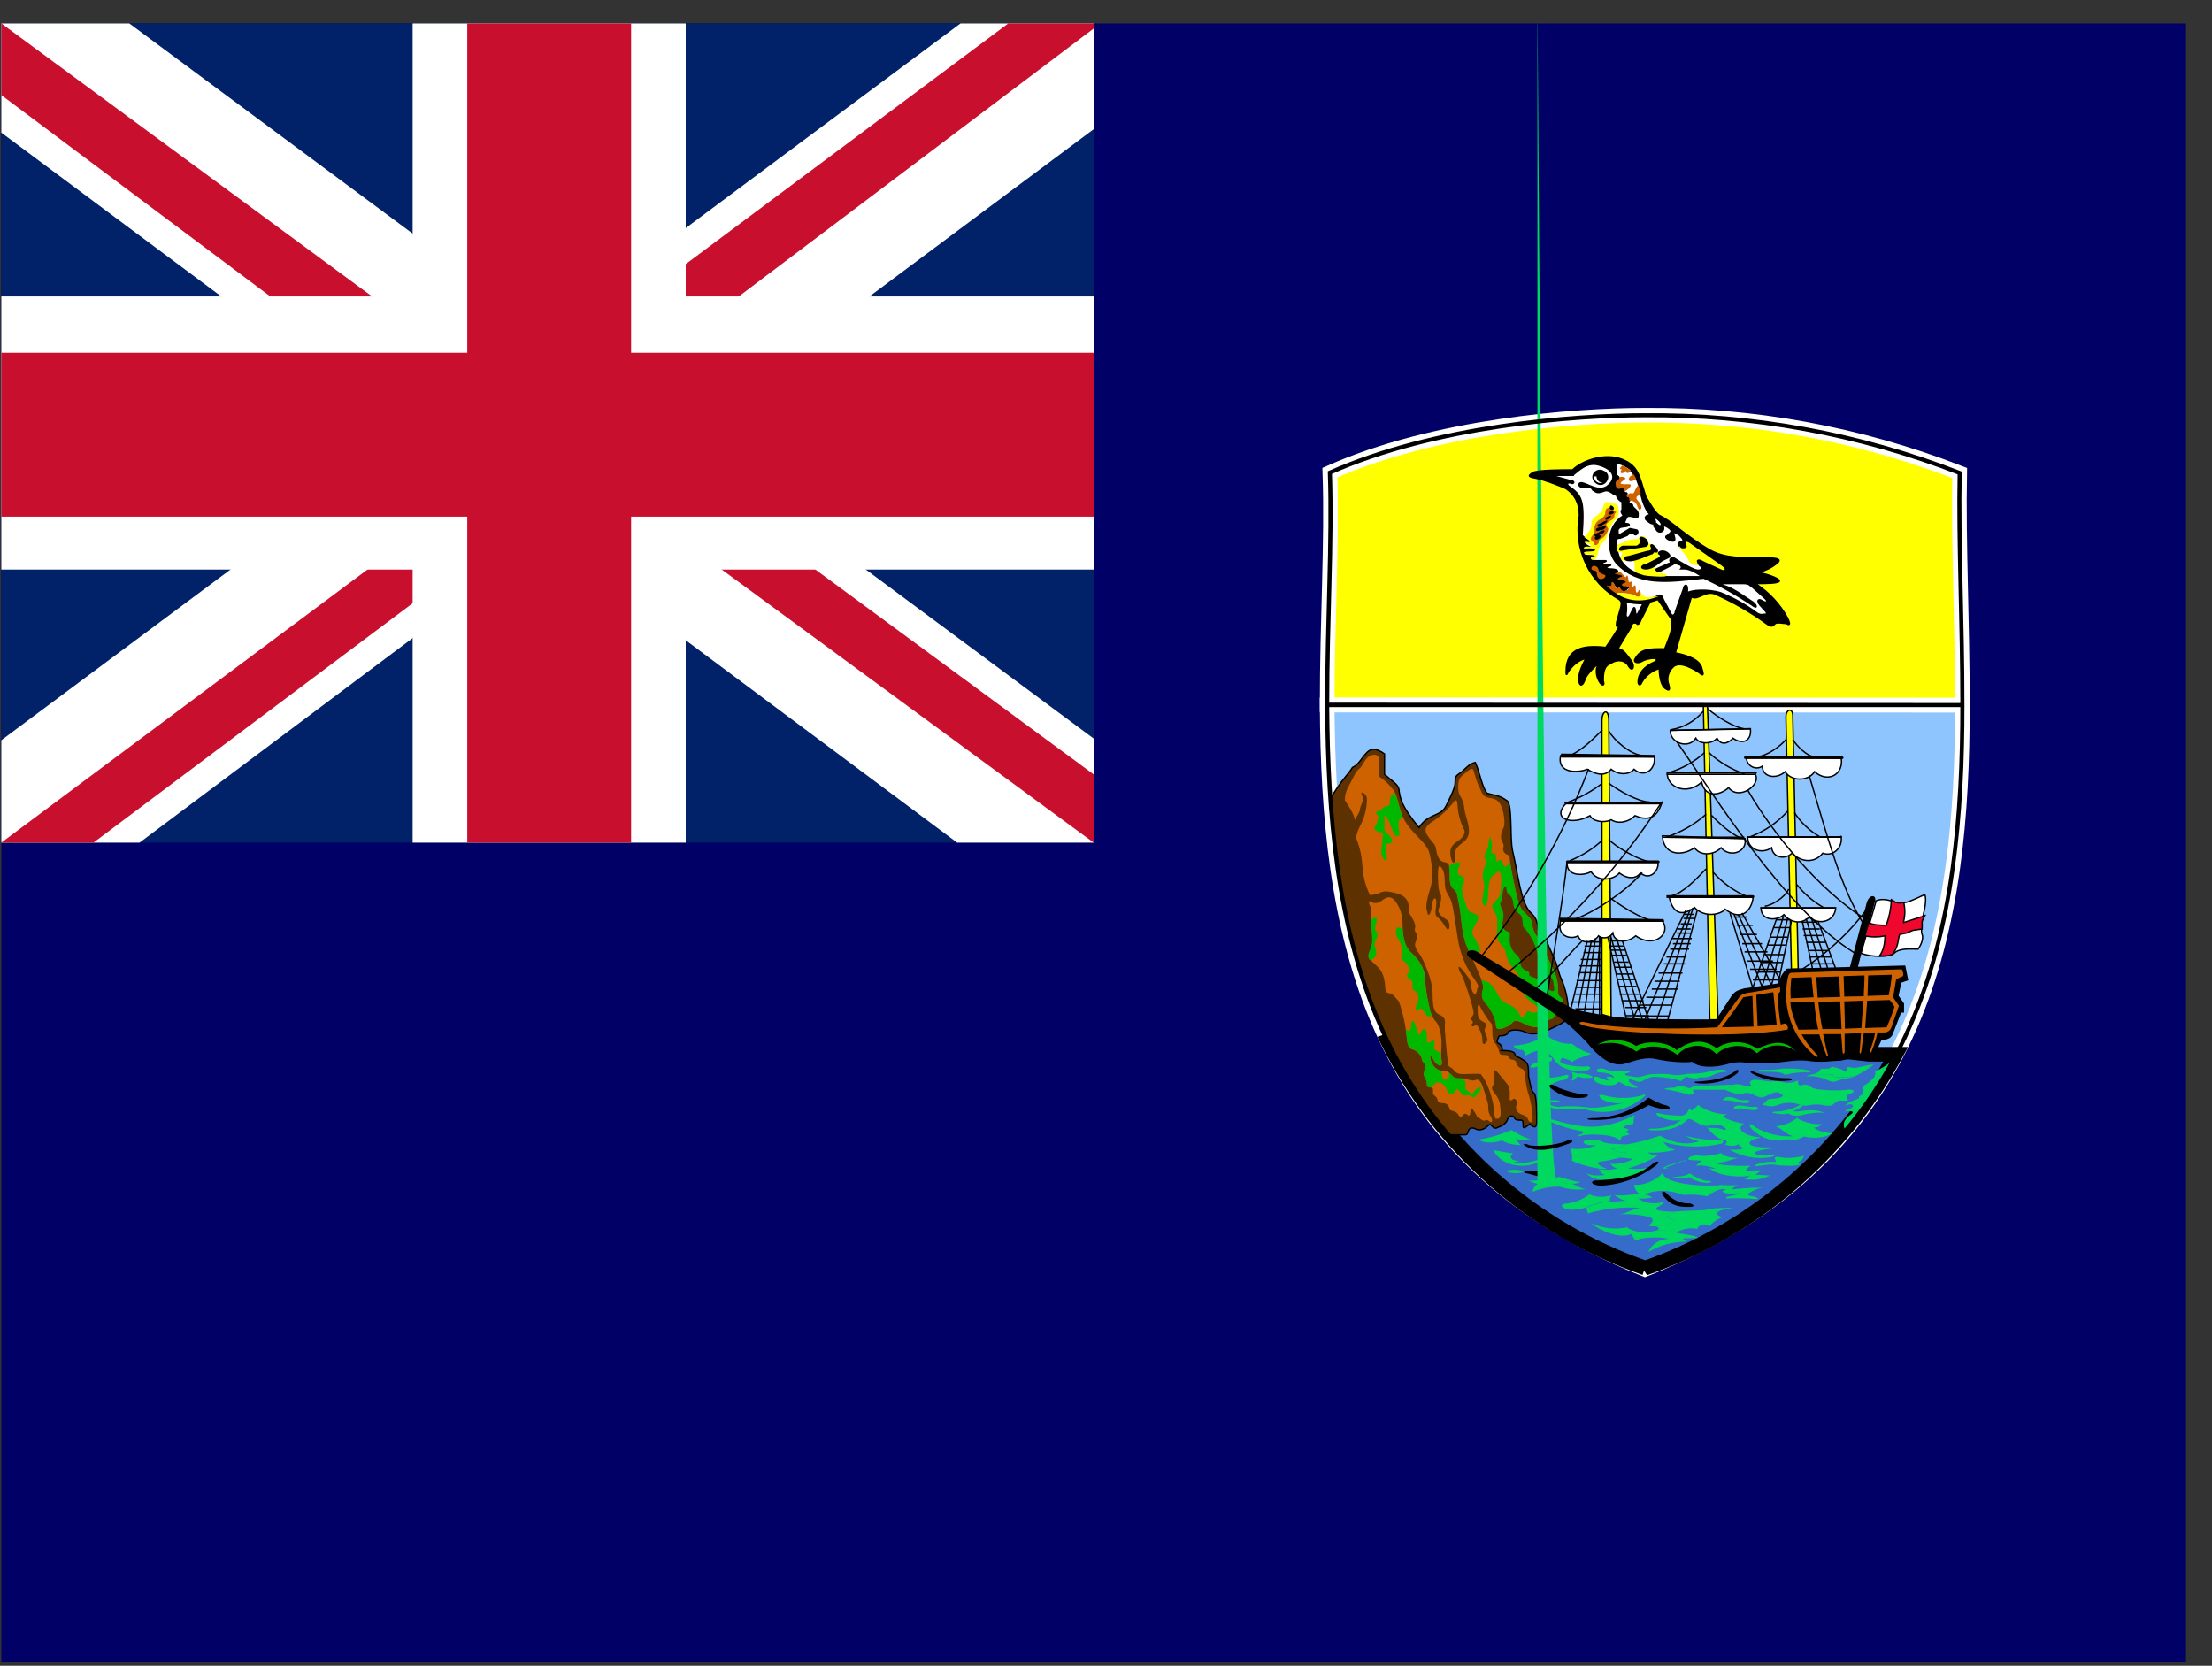 <svg width="81" height="61" viewBox="0 0 81 61" fill="none" xmlns="http://www.w3.org/2000/svg">
<rect x="0" y="0" width="81" height="61" fill="#333333" stroke="none"/>
<g clip-path="url(#clip0_715_4134)">
<path d="M80.048 60.857V0.857H0.048V60.857H80.048Z" fill="#000066"/>
<path d="M71.86 25.82C71.86 33.783 70.585 42.383 60.235 46.483C49.91 42.383 48.648 33.783 48.598 25.82H71.86Z" fill="#8FC5FF" stroke="white" stroke-width="0.537"/>
<path d="M60.223 46.445C64.157 45.068 67.437 42.273 69.423 38.608H68.448C68.16 38.558 58.523 37.633 57.36 37.145C56.373 36.795 52.56 37.483 50.81 38.12C52.743 42.018 56.127 45.002 60.235 46.433L60.223 46.445Z" fill="#366CC9" stroke="black" stroke-width="0.537"/>
<path d="M52.998 41.557H53.585C53.723 41.557 53.723 41.557 53.773 41.407C53.823 41.257 53.973 41.307 54.073 41.357C54.16 41.407 54.36 41.357 54.448 41.257C54.56 41.157 54.56 41.157 54.66 41.257C54.748 41.357 54.798 41.307 54.91 41.257C54.948 41.257 55.148 41.157 55.198 41.007C55.235 40.87 55.385 40.82 55.448 40.92C55.485 41.02 55.573 41.02 55.685 41.02C55.773 41.02 55.773 41.057 55.773 41.207C55.773 41.307 55.773 41.357 56.023 41.157C56.223 41.357 56.273 41.257 56.273 41.057C56.273 40.87 56.273 40.082 56.173 40.032C56.073 39.982 56.023 39.645 55.973 39.407C55.973 38.907 55.973 38.907 55.485 38.657C55.485 38.532 55.385 38.47 54.985 38.47C55.048 38.42 54.985 38.282 54.898 38.22C54.798 38.182 54.798 38.132 54.898 37.932C54.998 37.932 55.198 37.932 55.235 37.782C55.335 37.695 55.635 37.695 55.823 37.782C56.023 37.882 56.223 37.882 56.56 37.782L57.148 37.495C57.398 37.345 57.435 37.295 57.435 37.107C57.435 36.607 57.298 36.132 57.185 35.882C57.06 35.632 57.06 35.382 56.848 34.957C56.66 34.557 56.66 34.457 56.473 34.22C56.36 34.12 56.31 34.07 56.31 33.932C56.296 33.739 56.206 33.56 56.06 33.432C55.685 33.095 55.585 31.97 55.385 31.145C55.285 30.645 55.385 29.52 55.198 29.332C54.848 29.082 54.698 29.132 54.448 29.045C54.26 28.795 54.21 28.357 54.023 27.92C53.773 27.97 53.623 28.207 53.485 28.295C53.335 28.407 53.285 28.407 53.285 28.645C53.285 28.845 53.135 29.145 52.948 29.52C52.748 29.92 52.31 29.77 51.96 30.307C51.285 29.482 51.285 29.232 51.235 28.995C51.235 28.745 51.085 28.695 50.698 28.357V27.607C50.348 27.357 50.16 27.42 50.01 27.607C49.86 27.757 49.76 27.995 49.523 28.107C49.423 28.295 49.023 28.682 48.735 29.232C49.035 33.62 50.01 38.02 52.985 41.545L52.998 41.557Z" fill="#5D3100" stroke="black" stroke-width="0.05"/>
<path d="M71.86 25.82C71.86 22.782 71.71 19.845 71.76 17.32C68.083 15.89 64.168 15.173 60.223 15.207C57.635 15.207 52.548 15.595 48.698 17.307C48.785 19.845 48.598 22.782 48.598 25.807L71.86 25.82Z" fill="#FFFF00" stroke="white" stroke-width="0.537"/>
<path d="M49.235 29.283C49.36 29.483 49.598 29.82 49.61 30.033C49.71 29.833 49.785 29.758 49.798 29.645C49.798 29.52 49.96 29.308 49.898 29.183C49.848 29.058 49.81 28.97 49.948 29.058C50.085 29.145 50.06 29.308 50.035 29.533C49.948 30.158 49.698 30.283 49.66 30.695C50.023 31.57 49.748 31.895 50.16 32.77C50.223 32.795 50.385 32.733 50.435 32.745C50.66 32.595 50.81 32.633 51.123 32.708C51.423 32.77 51.585 32.983 51.585 33.183C51.585 33.383 51.585 33.42 51.66 33.533C51.723 33.633 51.835 33.82 51.823 33.958C51.785 34.083 51.835 34.158 51.885 34.208C51.923 34.27 51.86 34.433 51.835 34.508C51.798 34.583 51.81 34.72 51.96 34.908C52.11 35.095 52.46 35.895 52.46 36.358C52.46 36.845 52.498 37.058 52.685 37.145C52.873 37.233 52.935 37.308 52.91 37.508C52.885 37.695 52.998 38.758 53.023 38.933C53.035 39.095 53.11 39.058 53.198 39.145C53.273 39.233 53.323 39.333 53.573 39.333C53.835 39.333 54.073 39.308 54.223 39.333C54.473 39.645 54.598 40.083 54.66 40.345C54.723 40.62 54.71 40.97 54.785 40.97C54.885 40.97 54.973 40.97 54.948 40.658C54.923 40.333 54.898 40.283 54.785 40.108C54.66 39.945 54.598 39.858 54.66 39.77C54.723 39.67 54.735 39.52 54.723 39.383C54.698 39.258 54.648 39.058 54.873 39.308L55.21 39.72C55.273 39.795 55.298 39.97 55.285 40.133C55.273 40.283 55.285 40.345 55.398 40.258C55.485 40.183 55.585 40.32 55.523 40.483C55.485 40.645 55.56 40.745 55.71 40.808C55.86 40.858 55.923 40.895 55.96 41.008C55.998 41.108 56.123 41.17 56.123 40.933C56.11 40.64 56.06 40.35 55.973 40.07C55.91 39.92 55.86 39.595 55.848 39.395C55.823 39.208 55.798 39.158 55.71 39.133C55.623 39.095 55.535 39.008 55.523 38.933C55.523 38.845 55.435 38.808 55.385 38.808C55.323 38.808 55.273 38.77 55.235 38.708C55.21 38.633 55.173 38.633 55.11 38.633C55.048 38.62 54.948 38.658 54.91 38.558C54.885 38.458 54.835 38.308 54.773 38.233C54.71 38.158 54.66 38.12 54.648 37.833C54.648 37.545 54.648 37.508 54.548 37.408C54.448 37.308 54.298 37.033 54.235 36.933C54.185 36.808 54.11 36.695 54.11 36.933C54.11 37.183 54.11 37.308 54.273 37.395C54.423 37.483 54.46 37.483 54.398 37.62C54.323 37.745 54.398 37.833 54.423 37.92C54.46 38.008 54.498 38.095 54.423 38.17C54.348 38.27 54.273 38.245 54.285 38.108C54.286 37.963 54.247 37.82 54.173 37.695C54.123 37.57 54.06 37.495 53.985 37.57C53.91 37.62 53.848 37.545 53.898 37.495C53.96 37.445 53.935 37.408 53.898 37.37C53.873 37.345 53.848 37.295 53.91 37.22C53.973 37.145 53.973 37.108 53.935 36.933C53.898 36.758 53.623 35.858 53.498 35.658C53.373 35.445 53.385 35.308 53.535 35.495C53.698 35.695 53.848 35.87 53.873 36.045C53.873 36.22 53.91 36.32 53.96 36.37C54.023 36.433 54.048 36.42 54.085 36.27C54.085 36.133 54.21 36.183 54.035 35.92C53.848 35.658 53.523 35.208 53.385 34.395C53.26 33.595 53.21 33.083 53.085 32.87C52.96 32.645 52.923 32.595 52.91 32.395C52.898 32.195 52.91 31.983 52.823 31.833C52.735 31.683 52.673 31.658 52.66 31.883C52.648 32.108 52.66 32.633 52.735 32.708C52.81 32.795 52.76 33.033 52.735 33.145C52.71 33.27 52.523 33.408 52.948 33.658C53.11 33.77 53.073 33.908 53.073 33.983C53.035 34.083 53.01 34.07 52.923 33.933C52.835 33.795 52.748 33.67 52.66 33.608C52.573 33.545 52.548 33.483 52.573 33.295C52.598 33.108 52.61 32.983 52.573 32.92C52.523 32.87 52.498 32.908 52.46 33.02C52.435 33.12 52.423 33.395 52.348 33.47C52.285 33.545 52.285 33.495 52.248 33.333C52.198 33.17 52.26 32.908 52.348 32.62C52.435 32.345 52.498 32.02 52.423 31.645C52.348 31.27 52.373 31.145 52.098 30.833C51.798 30.508 51.46 30.208 51.335 29.82C51.185 29.42 51.16 29.07 50.998 28.895C50.857 28.715 50.688 28.559 50.498 28.433V27.845C50.498 27.695 50.435 27.62 50.273 27.645C50.11 27.67 49.998 27.808 49.898 27.995C49.798 28.195 49.723 28.108 49.573 28.433C49.423 28.758 49.248 28.933 49.248 29.283H49.235Z" fill="#CF6200"/>
<path d="M50.148 32.995C50.273 33.07 50.36 33.107 50.523 33.032C50.66 32.957 50.835 32.732 51.06 32.957C51.25 33.195 51.356 33.49 51.36 33.795C51.36 34.082 51.36 34.607 51.685 34.895C52.01 35.182 52.173 35.495 52.185 35.87C52.211 36.249 52.27 36.625 52.36 36.995C52.41 37.145 52.485 37.32 52.598 37.432C52.685 37.532 52.773 37.82 52.785 38.12C52.798 38.432 52.748 38.632 52.785 38.795C52.835 38.945 52.785 39.07 52.685 39.007C52.56 38.945 52.535 38.882 52.46 38.757C52.385 38.632 52.335 38.645 52.398 38.845C52.46 39.045 52.648 39.22 52.81 39.22C52.973 39.22 53.023 39.232 53.135 39.345C53.235 39.445 53.248 39.495 53.423 39.495C53.598 39.495 53.623 39.495 53.798 39.545C53.96 39.582 53.96 39.57 54.048 39.545C54.135 39.507 54.223 39.595 54.285 39.757C54.335 39.92 54.498 40.382 54.498 40.507C54.498 40.632 54.498 40.757 54.585 40.882C54.673 41.02 54.648 41.132 54.548 41.07C54.46 40.995 54.448 41.007 54.385 41.032C54.31 41.057 54.26 41.007 54.148 40.932C54.048 40.882 54.11 40.895 54.01 40.745C53.91 40.582 53.848 40.532 53.848 40.657C53.848 40.782 53.823 40.907 53.748 40.832C53.673 40.77 53.635 40.77 53.573 40.832C53.51 40.907 53.485 40.957 53.41 40.832C53.335 40.707 53.248 40.707 53.16 40.67C53.098 40.657 53.098 40.657 53.06 40.545C53.023 40.42 52.898 40.395 52.81 40.395C52.698 40.395 52.648 40.345 52.635 40.27C52.635 40.195 52.56 40.145 52.51 40.107C52.448 40.07 52.485 39.982 52.473 39.895C52.473 39.807 52.385 39.832 52.335 39.82C52.273 39.795 52.248 39.807 52.248 39.67C52.248 39.545 52.185 39.507 52.16 39.42C52.11 39.32 52.16 39.232 52.185 39.145C52.198 39.02 52.185 38.97 52.11 38.895C52.035 38.795 52.11 38.707 51.898 38.52C51.685 38.357 51.585 38.507 51.523 38.095C51.487 37.608 51.386 37.129 51.223 36.67C51.098 36.545 51.035 36.42 50.91 36.382C50.785 36.345 50.735 36.382 50.723 36.132C50.71 35.882 50.635 35.582 50.473 35.432L50.185 35.157C50.11 35.107 50.073 34.982 50.185 34.782C50.298 34.557 50.248 34.257 50.235 34.12C50.223 33.995 50.185 33.795 50.21 33.645C50.235 33.495 50.21 33.307 50.185 33.207C50.148 33.12 50.098 33.082 50.16 32.995H50.148ZM53.21 29.395C53.044 29.614 52.846 29.808 52.623 29.97C52.385 30.145 52.085 30.27 52.248 30.557C52.423 30.845 52.56 30.882 52.585 31.095C52.623 31.32 52.685 31.507 52.835 31.557C53.023 31.607 53.085 31.582 53.085 31.932C53.085 32.27 53.085 32.432 53.235 32.557C53.385 32.682 53.36 32.832 53.435 33.145C53.51 33.47 53.51 34.17 53.71 34.645C53.898 35.107 54.373 36.02 54.31 36.195C54.26 36.382 54.21 36.52 54.398 36.745C54.61 36.957 54.735 37.282 54.773 37.47C54.773 37.657 54.81 37.72 55.023 37.657C55.161 37.622 55.287 37.548 55.385 37.445C55.448 37.357 55.585 37.37 55.773 37.47C55.96 37.582 56.248 37.67 56.423 37.582C56.585 37.47 56.673 37.32 56.823 37.32C57.06 37.145 57.148 36.795 57.198 36.695C57.248 36.595 57.21 36.595 57.11 36.495C57.01 36.395 57.06 36.22 57.048 36.057C57.023 35.882 56.96 35.62 56.76 35.245C56.56 34.87 56.423 34.42 56.298 34.307C56.173 34.182 56.098 33.895 56.085 33.757C56.073 33.632 55.91 33.507 55.81 33.407C55.698 33.295 55.61 33.157 55.485 32.557C55.36 31.97 55.285 31.557 55.285 31.432C55.285 31.332 55.26 31.332 55.16 31.282C55.06 31.245 55.01 31.082 55.06 31.007C55.073 30.92 55.01 30.832 54.973 30.732C54.948 30.632 54.973 30.445 55.048 30.332C55.11 30.232 55.098 29.957 55.035 29.707C54.973 29.482 54.898 29.282 54.623 29.232C54.36 29.207 54.298 29.132 54.21 28.907C54.085 28.695 53.985 28.307 53.96 28.22C53.935 28.132 53.873 28.12 53.673 28.295C53.473 28.457 53.398 28.507 53.398 28.832C53.398 29.045 53.448 29.107 53.51 29.22C53.573 29.345 53.598 29.382 53.635 29.695C53.685 30.007 53.973 30.52 53.61 30.82C53.235 31.095 53.285 31.17 53.298 31.37C53.323 31.582 53.198 31.707 53.135 31.432C53.06 31.132 53.135 30.97 53.335 30.832C53.535 30.707 53.723 30.52 53.585 30.332C53.465 30.072 53.393 29.793 53.373 29.507C53.36 29.307 53.335 29.232 53.21 29.395V29.395Z" fill="#CF6200"/>
<path d="M50.198 33.707L50.235 34.12C50.235 34.257 50.285 34.557 50.173 34.77C50.073 34.982 50.098 35.095 50.173 35.157H50.185C50.398 35.095 50.435 34.87 50.373 34.757C50.346 34.698 50.334 34.632 50.338 34.567C50.343 34.501 50.363 34.438 50.398 34.382C50.46 34.257 50.46 34.195 50.398 34.107C50.335 34.02 50.335 34.02 50.398 33.782C50.473 33.57 50.31 33.57 50.198 33.707ZM52.373 36.995C52.335 36.845 52.185 36.245 52.185 35.87C52.173 35.495 51.998 35.182 51.685 34.895C51.435 34.67 51.385 34.307 51.36 34.02C51.173 33.907 51.11 33.957 51.123 34.17C51.123 34.395 51.373 34.495 51.335 34.832C51.298 35.157 51.298 35.082 51.46 35.245C51.598 35.395 51.673 35.57 51.585 35.62C51.498 35.682 51.498 35.807 51.61 35.845C51.735 35.895 51.735 36.02 51.723 36.145C51.71 36.257 51.835 36.282 51.885 36.357C51.96 36.445 51.96 36.657 51.885 36.77C51.835 36.895 51.823 37.082 51.935 36.982C52.06 36.87 52.11 36.982 52.198 37.132C52.273 37.257 52.348 37.22 52.448 37.195C52.412 37.131 52.382 37.064 52.36 36.995H52.373ZM53.998 39.945C53.948 40.095 53.86 40.057 53.785 39.982C53.71 39.907 53.623 39.907 53.66 39.757C53.685 39.62 53.66 39.595 53.573 39.52L53.535 39.482H53.435C53.248 39.482 53.235 39.445 53.123 39.332C53.103 39.315 53.082 39.298 53.06 39.282V39.382C53.06 39.52 53.06 39.482 52.935 39.532C52.81 39.57 52.81 39.395 52.785 39.282C52.783 39.257 52.779 39.232 52.773 39.207C52.683 39.187 52.6 39.143 52.534 39.079C52.468 39.015 52.421 38.934 52.398 38.845C52.335 38.645 52.398 38.632 52.473 38.757C52.548 38.882 52.56 38.92 52.673 39.007C52.773 39.07 52.823 38.945 52.773 38.795C52.766 38.741 52.766 38.686 52.773 38.632C52.754 38.581 52.719 38.537 52.673 38.507C52.448 38.42 52.523 38.407 52.523 38.232C52.548 38.07 52.51 38.07 52.373 38.157C52.248 38.245 52.248 38.157 52.248 37.882C52.248 37.632 52.073 37.632 52.035 37.807C51.998 37.995 51.923 37.87 51.86 37.62C51.798 37.37 51.673 37.295 51.673 37.545C51.673 37.757 51.598 37.795 51.473 37.695L51.523 38.082C51.585 38.495 51.685 38.332 51.898 38.52C52.098 38.695 52.035 38.795 52.11 38.882C52.185 38.97 52.198 39.032 52.185 39.132C52.148 39.232 52.11 39.32 52.148 39.407C52.185 39.507 52.248 39.532 52.248 39.67C52.248 39.795 52.273 39.782 52.335 39.82H52.435L52.523 39.695C52.685 39.545 52.898 39.695 52.985 39.907C53.06 40.095 53.148 40.145 53.273 39.982C53.398 39.832 53.348 39.857 53.473 39.995C53.598 40.145 53.648 40.12 53.648 40.12C53.648 40.12 53.773 40.07 53.873 40.145C53.96 40.22 53.998 40.207 54.173 39.97C54.335 39.72 54.098 39.795 54.023 39.945H53.998ZM54.473 32.97C54.523 32.595 54.485 32.232 54.635 32.095C54.798 31.97 54.973 31.682 54.973 32.27C54.948 32.845 54.923 32.807 54.81 32.945C54.685 33.082 54.585 33.12 54.685 33.332C54.823 33.545 54.835 33.582 54.823 33.907C54.81 34.245 54.81 34.395 54.935 34.557C55.073 34.732 55.11 34.732 55.148 34.932C55.187 35.146 55.292 35.343 55.448 35.495C55.598 35.645 55.773 36.02 55.785 36.295C55.81 36.57 56.035 36.632 56.26 36.832C56.485 37.02 56.21 37.145 56.048 37.057C55.873 36.982 55.935 37.057 55.835 37.182C55.735 37.307 55.71 37.32 55.623 37.107C55.535 36.907 55.248 36.77 55.11 36.72C54.973 36.67 54.86 36.445 54.735 36.22C54.685 36.131 54.615 36.056 54.53 35.999C54.445 35.943 54.349 35.907 54.248 35.895C54.298 36.032 54.323 36.145 54.31 36.195C54.26 36.382 54.21 36.52 54.398 36.745C54.61 36.957 54.735 37.282 54.773 37.47C54.773 37.657 54.81 37.72 55.023 37.657C55.159 37.616 55.283 37.543 55.385 37.445C55.448 37.357 55.585 37.357 55.773 37.47C55.96 37.57 56.248 37.67 56.423 37.57C56.585 37.457 56.673 37.32 56.823 37.32C57.06 37.145 57.148 36.782 57.198 36.695C57.248 36.57 57.21 36.57 57.11 36.482C57.01 36.382 57.06 36.207 57.035 36.045C57.035 35.87 56.96 35.62 56.76 35.245C56.548 34.87 56.423 34.42 56.298 34.307C56.173 34.182 56.085 33.895 56.085 33.757C56.06 33.632 55.91 33.507 55.81 33.395C55.698 33.295 55.598 33.145 55.485 32.557C55.398 32.095 55.31 31.732 55.298 31.557C55.173 31.745 55.085 31.807 55.048 31.657C54.985 31.507 54.935 31.432 54.86 31.532C54.798 31.632 54.773 31.432 54.773 31.345C54.773 31.257 54.773 31.257 54.66 31.257C54.56 31.257 54.66 31.132 54.623 30.857C54.585 30.607 54.535 30.582 54.51 30.882C54.473 31.182 54.298 31.382 54.373 31.432C54.435 31.507 54.398 31.645 54.335 31.845C54.28 31.99 54.28 32.15 54.335 32.295C54.385 32.42 54.31 32.695 54.285 32.907C54.248 33.12 54.423 33.345 54.473 32.982V32.97ZM51.373 29.945C51.248 29.945 51.16 30.07 51.235 30.445C51.285 30.695 51.11 30.645 51.035 30.52C50.973 30.395 50.91 30.145 50.785 29.932C50.648 29.72 50.71 30.07 50.698 30.282C50.673 30.495 50.81 30.495 50.923 30.657C51.048 30.832 50.948 30.895 50.823 30.895C50.698 30.895 50.735 31.17 50.773 31.345C50.81 31.532 50.735 31.57 50.648 31.42C50.523 31.257 50.61 31.045 50.623 30.745C50.648 30.457 50.66 30.52 50.473 30.457C50.285 30.382 50.31 30.345 50.398 30.182C50.46 30.007 50.523 29.932 50.435 29.845C50.36 29.757 50.373 29.707 50.51 29.695C50.635 29.67 50.585 29.57 50.71 29.545C50.835 29.507 50.885 29.545 50.898 29.332C50.91 29.145 50.973 29.045 51.11 29.095C51.198 29.382 51.298 29.82 51.373 29.945V29.945ZM53.085 31.945C53.085 32.295 53.085 32.445 53.235 32.57C53.385 32.695 53.36 32.845 53.435 33.157C53.51 33.482 53.51 34.182 53.71 34.657L53.935 35.157C54.041 35.068 54.126 34.957 54.185 34.832C54.223 34.732 54.073 34.482 53.96 34.295C53.835 34.07 53.973 34.007 54.085 33.745C54.21 33.507 54.085 33.495 53.885 33.42C53.71 33.357 53.71 33.17 53.61 32.907C53.51 32.632 53.523 32.52 53.585 32.357C53.648 32.207 53.61 32.095 53.473 32.057C53.335 32.02 53.373 31.932 53.423 31.757C53.473 31.595 53.51 31.557 53.298 31.595C53.148 31.645 53.11 31.682 53.06 31.72L53.085 31.945Z" fill="#00B800"/>
<path d="M55.035 32.645C55.01 32.845 55.01 32.957 54.96 33.02C54.91 33.082 54.948 33.182 54.998 33.295C55.06 33.395 55.073 33.52 55.035 33.72C54.985 33.907 55.06 34.045 55.16 34.095C55.26 34.145 55.31 34.095 55.285 34.345C55.275 34.452 55.288 34.561 55.325 34.663C55.362 34.764 55.421 34.856 55.498 34.932C55.623 35.032 55.71 35.195 55.685 35.307C55.685 35.407 55.773 35.495 55.898 35.557C56.023 35.607 55.998 35.62 55.998 35.682C55.998 35.745 56.048 35.757 56.173 35.795C56.298 35.832 56.423 35.907 56.573 36.095C56.723 36.295 56.948 36.382 56.91 36.182C56.873 35.995 56.91 35.832 56.71 35.745C56.498 35.645 56.348 35.157 56.273 34.82C56.18 34.488 56.009 34.183 55.773 33.932C55.735 33.682 55.773 33.57 55.623 33.457C55.558 33.412 55.505 33.352 55.468 33.283C55.432 33.213 55.412 33.136 55.41 33.057C55.41 32.957 55.335 32.807 55.26 32.757C55.198 32.72 55.16 32.645 55.16 32.532C55.16 32.432 55.06 32.445 55.035 32.657V32.645Z" fill="#5D3100"/>
<path d="M54.135 41.733C54.553 41.669 54.96 41.551 55.348 41.383C55.56 41.52 55.91 41.708 56.06 41.708C55.773 41.77 55.573 41.745 55.51 41.683C55.548 41.77 55.635 41.92 55.71 41.933C55.423 41.933 55.11 41.858 55.01 41.758C54.76 41.858 54.36 41.883 54.135 41.733V41.733ZM54.673 42.108C54.785 42.145 55.323 42.233 55.398 42.233C55.223 42.383 55.373 42.533 55.66 42.508C55.535 42.533 55.36 42.583 55.473 42.608C55.854 42.603 56.232 42.527 56.585 42.383C56.335 42.695 55.16 42.983 54.673 42.108ZM55.173 42.87C55.392 42.816 55.623 42.829 55.835 42.908C55.66 42.983 55.273 42.983 55.16 42.883L55.173 42.87Z" fill="#00D860"/>
<path d="M55.71 42.87C55.96 42.832 56.71 42.995 56.96 42.845C56.873 43.082 56.423 43.12 56.248 43.057C56.085 43.02 55.935 42.957 55.823 42.957C55.898 42.92 55.798 42.92 55.698 42.87H55.71Z" fill="black"/>
<path d="M55.973 43.232C56.352 43.243 56.732 43.196 57.098 43.095C57.31 43.17 57.773 43.295 57.873 43.282C57.66 43.407 57.248 43.332 57.123 43.282C56.939 43.358 56.741 43.393 56.542 43.385C56.343 43.376 56.149 43.324 55.973 43.232V43.232Z" fill="#00D860"/>
<path d="M56.298 43.w3447C56.585 43.407 56.835 43.37 57.11 43.282C57.198 43.307 57.398 43.357 57.598 43.357C57.723 43.42 57.885 43.52 58.06 43.545C57.745 43.588 57.424 43.558 57.123 43.457C56.78 43.447 56.439 43.511 56.123 43.645C56.129 43.585 56.149 43.528 56.181 43.478C56.214 43.428 56.258 43.387 56.31 43.357L56.298 43.345Z" fill="#00D860"/>
<path d="M55.973 41.932C56.185 41.995 56.998 41.957 57.385 41.77C57.56 41.682 57.66 41.82 57.473 41.87C56.823 42.12 56.285 42.195 55.91 41.995C55.76 41.92 55.735 41.845 55.973 41.92V41.932Z" fill="black"/>
<path d="M59.873 40.832C58.885 41.294 58.248 41.432 56.885 41.007C56.76 40.982 56.673 41.007 56.81 41.094C57.151 41.242 57.508 41.351 57.873 41.419C58.048 41.432 57.985 41.507 57.873 41.544C57.773 41.569 57.748 41.645 57.885 41.594C58.023 41.532 58.86 41.507 59.198 41.682C59.335 41.77 59.373 41.745 59.36 41.682C59.348 41.632 59.423 41.594 59.535 41.582C59.635 41.569 59.71 41.532 59.623 41.507C59.535 41.469 59.523 41.444 59.585 41.419C59.648 41.382 59.66 41.344 59.56 41.332C59.473 41.307 59.398 41.282 59.485 41.245C59.589 41.199 59.698 41.17 59.81 41.157C59.835 41.094 59.798 40.907 59.873 40.832V40.832Z" fill="#00D860"/>
<path d="M58.248 40.945C59.023 40.957 59.776 40.691 60.373 40.195C60.573 40.32 60.835 40.445 60.985 40.47C61.123 40.495 61.235 40.62 61.023 40.62C60.81 40.62 60.523 40.533 60.373 40.47C59.735 40.861 58.994 41.048 58.248 41.008C58.11 41.008 58.073 40.945 58.248 40.958V40.945Z" fill="black"/>
<path d="M56.585 37.895C56.785 38.032 57.123 38.257 57.56 38.219C57.772 38.389 58.013 38.516 58.273 38.594C57.973 38.694 57.648 38.807 57.573 38.895C57.448 38.77 57.26 38.794 57.223 38.719C57.098 38.844 57.11 38.882 57.198 38.944C57.481 39.029 57.777 39.067 58.073 39.057C58.223 39.007 58.285 39.145 58.148 39.182C57.81 39.307 57.148 39.182 56.923 38.819C56.673 38.457 56.485 38.319 55.86 38.657C55.798 38.469 55.798 38.444 55.673 38.444C55.548 38.444 55.323 38.282 55.498 38.282C55.673 38.282 56.173 38.207 56.585 37.907V37.895Z" fill="#00D860"/>
<path d="M56.748 38.733C56.623 38.745 56.335 38.908 56.235 38.92C56.123 38.945 55.935 39.095 56.123 39.095C56.335 39.095 56.585 38.883 56.723 38.883C56.86 38.883 56.873 38.695 56.748 38.72V38.733ZM57.373 39.358C57.285 39.383 56.96 39.458 56.873 39.458C56.785 39.458 56.685 39.458 56.698 39.533C56.71 39.595 56.735 39.645 56.585 39.62C56.46 39.595 56.348 39.658 56.323 39.695C56.285 39.733 56.26 39.77 56.398 39.783C56.523 39.783 56.598 39.82 56.76 39.733C56.91 39.658 57.048 39.57 57.21 39.558C57.373 39.558 57.535 39.333 57.36 39.37L57.373 39.358Z" fill="#00D860"/>
<path d="M56.91 39.745C57.048 39.857 57.735 40.07 57.973 40.07C58.223 40.057 58.185 40.157 57.998 40.195C57.785 40.226 57.568 40.212 57.361 40.154C57.155 40.096 56.963 39.995 56.798 39.857C56.648 39.732 56.798 39.682 56.898 39.745H56.91Z" fill="black"/>
<path d="M60.148 40.108C59.732 40.225 59.294 40.238 58.873 40.145C58.66 40.07 58.46 40.07 58.623 40.22C58.748 40.358 59.223 40.445 59.498 40.383C58.548 40.595 58.298 40.583 58.073 40.545C57.782 40.51 57.489 40.502 57.198 40.52C57.058 40.543 56.915 40.525 56.785 40.47C56.698 40.408 56.673 40.333 56.923 40.358C57.173 40.37 57.21 40.333 56.998 40.295C56.773 40.258 56.485 40.345 56.773 40.545C57.073 40.72 57.698 40.52 58.11 40.645C58.471 40.739 58.849 40.745 59.212 40.662C59.575 40.58 59.913 40.411 60.198 40.17C60.235 40.145 60.31 40.045 60.148 40.095V40.108ZM57.573 39.32C57.598 39.395 57.598 39.445 57.573 39.495C57.548 39.545 57.56 39.608 57.635 39.545C57.71 39.483 57.76 39.395 57.86 39.445C57.948 39.483 58.148 39.483 58.235 39.47C58.335 39.47 58.36 39.433 58.235 39.383C58.12 39.333 57.997 39.308 57.873 39.308C57.798 39.32 57.698 39.308 57.635 39.27C57.573 39.233 57.56 39.27 57.573 39.32V39.32Z" fill="#00D860"/>
<path d="M58.923 39.57C58.823 39.57 58.623 39.495 58.535 39.445C58.435 39.408 58.285 39.408 58.385 39.57C58.498 39.72 58.96 39.783 59.135 39.72C59.298 39.645 59.235 39.57 59.385 39.67C59.56 39.77 59.723 39.833 59.848 39.833C59.973 39.833 60.01 39.833 59.885 39.758C59.76 39.683 59.685 39.67 59.66 39.608C59.635 39.545 59.635 39.495 59.773 39.545C59.898 39.583 60.023 39.645 60.123 39.595C60.223 39.545 60.398 39.433 60.56 39.433L60.585 39.333C60.36 39.333 60.21 39.395 60.148 39.408C60.098 39.433 59.973 39.458 59.848 39.433C59.723 39.408 59.573 39.395 59.535 39.37C59.485 39.333 59.498 39.308 59.598 39.295C59.698 39.27 59.723 39.208 59.598 39.22C59.473 39.245 59.073 39.245 58.873 39.183C58.685 39.12 58.598 39.108 58.523 39.145C58.435 39.17 58.448 39.27 58.56 39.27C58.685 39.27 58.96 39.308 59.06 39.395C59.135 39.483 59.135 39.483 59.035 39.445C58.923 39.395 58.723 39.42 58.923 39.57V39.57Z" fill="#00D860"/>
<path d="M60.585 39.332L60.548 39.432C60.785 39.432 61.348 39.482 61.548 39.595C61.723 39.457 61.685 39.407 61.798 39.445C61.923 39.482 62.098 39.507 62.173 39.482C62.229 39.45 62.297 39.441 62.36 39.457C62.435 39.457 62.61 39.432 62.698 39.382C62.798 39.32 62.998 39.257 63.11 39.257C63.21 39.257 63.36 39.22 63.148 39.182C62.948 39.145 62.623 39.22 62.523 39.257C62.398 39.295 62.085 39.32 61.898 39.32C61.71 39.32 61.448 39.407 61.235 39.357C61.01 39.307 60.71 39.332 60.573 39.332H60.585Z" fill="#00D860"/>
<path d="M63.535 39.232C63.16 39.507 62.685 39.57 62.148 39.607C61.985 39.607 62.035 39.657 62.173 39.67C62.748 39.732 63.398 39.52 63.623 39.295C63.685 39.22 63.673 39.12 63.535 39.22V39.232Z" fill="black"/>
<path d="M60.935 39.882C61.244 39.929 61.55 40 61.848 40.095C61.998 40.07 62.035 40.045 62.01 39.982C61.973 39.932 61.96 39.882 62.223 39.907H63.16C63.26 39.87 63.448 39.72 63.535 39.72C63.31 39.72 62.348 39.77 62.235 39.757C62.11 39.757 62.048 39.757 61.973 39.807C61.898 39.845 61.86 39.87 61.76 39.82C61.635 39.782 61.498 39.732 61.385 39.807C61.31 39.857 61.098 39.807 60.935 39.882Z" fill="#00D860"/>
<path d="M63.16 39.907C63.248 39.87 63.448 39.719 63.535 39.707C63.71 39.694 63.885 39.757 63.973 39.782C64.06 39.807 64.16 39.782 64.098 39.707C64.048 39.645 64.098 39.507 64.348 39.544C64.623 39.569 64.748 39.62 65.01 39.594C65.273 39.569 65.373 39.757 65.848 39.569C65.823 39.757 65.91 39.77 65.998 39.732C66.085 39.707 66.185 39.707 66.335 39.819C66.498 39.944 67.423 39.944 67.635 39.907C67.86 39.87 67.96 39.982 67.798 40.032C67.635 40.082 67.598 40.157 67.635 40.219C67.673 40.27 67.71 40.332 67.51 40.307C67.298 40.282 67.26 40.344 67.173 40.407C67.073 40.482 67.048 40.532 66.76 40.469C66.485 40.419 66.423 40.457 66.273 40.469C66.123 40.495 66.085 40.507 65.923 40.457C65.702 40.378 65.463 40.364 65.235 40.419C65.035 40.495 64.898 40.544 64.71 40.495C64.523 40.457 64.523 40.469 64.635 40.37C64.735 40.245 64.76 40.245 64.985 40.232C65.21 40.207 65.36 40.145 65.223 40.057C65.06 39.969 65.023 39.982 64.81 40.069C64.61 40.169 64.51 40.245 64.273 40.12C64.048 39.995 63.948 40.007 63.773 40.057C63.623 40.094 63.373 39.995 63.16 39.907V39.907ZM63.923 40.282C63.623 40.332 63.548 40.145 63.248 40.169C63.148 40.194 62.973 40.319 63.21 40.294C63.448 40.282 63.71 40.407 63.935 40.395C64.16 40.382 64.06 40.27 63.935 40.282H63.923ZM63.598 40.495C63.735 40.444 64.048 40.557 64.198 40.532C64.335 40.507 64.448 40.582 64.298 40.645C64.148 40.694 63.835 40.557 63.673 40.594C63.535 40.645 63.373 40.582 63.585 40.495H63.598ZM60.548 41.332C60.76 41.332 61.523 41.294 61.823 40.669C61.848 40.62 61.86 40.594 61.948 40.669C62.035 40.732 62.398 40.932 63.048 40.995C63.235 40.995 63.423 41.094 63.06 41.082C62.685 41.057 62.11 40.957 61.923 40.832C61.585 41.344 60.998 41.407 60.548 41.395C60.285 41.395 60.348 41.319 60.548 41.332Z" fill="#00D860"/>
<path d="M62.185 40.457C62.085 40.594 61.735 40.832 61.585 40.857C61.423 40.857 60.935 40.832 60.823 40.782C60.698 40.745 60.56 40.745 60.723 40.87C60.952 40.994 61.212 41.05 61.473 41.032C61.673 40.995 61.86 40.932 61.998 41.032C62.123 41.107 62.373 41.257 62.523 41.232C62.673 41.194 62.96 41.194 63.06 41.232C63.16 41.282 63.323 41.432 63.073 41.357C62.823 41.27 62.623 41.332 62.51 41.282C62.635 41.457 62.923 41.745 63.16 41.745C63.223 41.745 63.273 41.857 63.16 41.907C63.26 41.957 63.535 42.02 63.698 41.87C63.648 41.932 63.673 41.957 63.735 41.982C63.798 42.007 63.873 42.057 63.76 42.082C63.635 42.107 63.385 42.12 63.31 42.082C63.56 42.245 64.185 42.507 64.848 42.37C64.973 42.357 65.048 42.294 64.848 42.307C64.41 42.307 64.385 42.307 64.31 42.27C64.235 42.219 64.26 42.182 64.385 42.145C64.561 42.099 64.741 42.07 64.923 42.057C65.048 42.057 65.185 42.02 64.923 42.02C64.673 42.02 64.348 42.02 64.21 41.969C64.085 41.932 63.998 41.857 64.135 41.77C64.26 41.682 64.398 41.707 64.46 41.645C64.048 41.645 63.535 41.395 63.81 41.194C63.873 41.157 63.86 41.145 63.76 41.132C63.567 41.094 63.378 41.035 63.198 40.957C63.073 40.895 63.148 40.819 63.26 40.794C63.01 40.832 62.51 40.707 62.185 40.469V40.457ZM65.91 40.457C65.685 40.62 65.248 40.707 65.06 40.707C64.885 40.707 64.848 40.757 64.998 40.77C65.148 40.782 65.31 40.819 65.373 40.794C65.435 40.77 65.485 40.77 65.573 40.819C65.727 40.871 65.894 40.871 66.048 40.819C66.235 40.77 66.51 40.745 66.635 40.745C66.76 40.757 66.885 40.757 66.635 40.694C66.41 40.632 66.01 40.669 65.91 40.694C65.823 40.719 65.56 40.694 65.698 40.669C65.835 40.632 65.948 40.544 66.023 40.495L65.91 40.457V40.457ZM65.785 40.957C65.563 41.123 65.299 41.222 65.023 41.245C65.273 41.344 65.498 41.62 65.673 41.594C65.585 41.657 65.485 41.719 65.385 41.745C65.618 41.784 65.857 41.739 66.06 41.62C66.435 41.719 66.935 41.645 67.098 41.495C66.848 41.495 66.56 41.419 66.423 41.294C66.548 41.294 66.66 41.232 66.71 41.157C66.423 41.207 65.96 41.069 65.798 40.932L65.785 40.957Z" fill="#00D860"/>
<path d="M65.385 41.733C65.485 41.733 65.598 41.657 65.673 41.608C65.188 41.642 64.704 41.529 64.285 41.282C64.01 41.045 64.01 41.233 64.198 41.395C64.356 41.544 64.547 41.653 64.756 41.714C64.964 41.775 65.184 41.786 65.398 41.745L65.385 41.733ZM66.06 42.32C65.948 42.383 65.398 42.432 65.223 42.383C65.035 42.345 64.973 42.358 64.998 42.445C65.035 42.52 65.073 42.57 64.923 42.545C64.754 42.538 64.585 42.559 64.423 42.608C64.298 42.633 64.173 42.733 64.398 42.695C64.635 42.67 64.835 42.62 65.023 42.657C65.185 42.695 65.785 42.708 65.898 42.657C66.023 42.608 65.948 42.62 65.898 42.62C65.835 42.62 65.81 42.583 65.898 42.532C65.985 42.495 66.035 42.407 66.06 42.32V42.32ZM60.773 41.595C60.382 41.731 59.98 41.836 59.573 41.907C59.323 42.02 59.123 42.083 58.998 42.083C59.085 42.157 59.435 42.233 59.56 42.195C59.485 42.282 59.31 42.358 59.248 42.407C59.46 42.37 59.685 42.432 59.798 42.445C59.541 42.582 59.25 42.643 58.96 42.62C59.035 42.695 59.123 42.782 59.235 42.782C59.012 42.847 58.775 42.856 58.548 42.807C58.623 42.932 58.673 43.008 58.773 43.032C58.56 43.045 58.31 43.083 58.098 42.958C58.26 43.182 58.623 43.245 59.173 43.182C59.723 43.12 60.173 42.883 60.298 42.782C60.073 42.807 59.76 42.82 59.623 42.782C60.002 42.681 60.364 42.526 60.698 42.32C60.572 42.319 60.45 42.28 60.348 42.208C60.684 42.224 61.021 42.191 61.348 42.108C61.171 42.069 61.015 41.967 60.91 41.82C61.602 42.019 62.333 42.041 63.035 41.883C63.135 41.858 63.135 41.72 62.948 41.745C62.598 41.77 61.91 41.67 61.723 41.583C61.872 41.689 62.042 41.761 62.223 41.795C61.91 41.895 61.448 41.958 60.773 41.583V41.595Z" fill="#00D860"/>
<path d="M59.248 42.408C59.31 42.358 59.498 42.283 59.56 42.195C59.423 42.233 59.085 42.158 58.998 42.07C59.123 42.07 59.323 42.02 59.573 41.908C59.123 41.895 58.823 41.895 58.635 41.795C58.46 41.695 58.173 41.745 58.048 41.77C57.923 41.783 57.973 41.983 58.46 41.933C58.162 42.066 57.832 42.109 57.51 42.058C57.56 42.233 57.598 42.395 57.548 42.495C57.81 42.645 58.51 42.833 58.86 42.808C58.548 42.695 58.385 42.57 58.635 42.533C58.885 42.508 59.035 42.458 59.26 42.408H59.248Z" fill="#00D860"/>
<path d="M58.46 43.233C59.06 43.183 59.885 43.17 60.535 42.608C60.698 42.483 60.81 42.533 60.648 42.67C60.072 43.117 59.375 43.378 58.648 43.42C58.31 43.42 58.16 43.258 58.46 43.22V43.233Z" fill="black"/>
<path d="M63.01 42.232C62.783 42.3 62.547 42.334 62.31 42.332C62.173 42.302 62.03 42.31 61.898 42.357C61.798 42.42 61.785 42.482 61.923 42.482L62.335 42.507C62.247 42.553 62.17 42.617 62.11 42.695C62.335 42.645 62.698 42.732 62.81 42.795C62.767 42.804 62.723 42.804 62.68 42.795C62.637 42.787 62.596 42.77 62.56 42.745C62.898 43.12 63.923 43.12 64.085 43.045C64.01 43.107 63.935 43.17 63.873 43.17C64.148 43.232 64.472 43.22 64.81 43.045L64.285 43.02C64.355 42.95 64.441 42.899 64.535 42.87C64.41 42.845 64.01 42.857 63.91 42.907C63.947 42.818 64.013 42.743 64.098 42.695C63.598 42.695 62.985 42.695 62.773 42.57C63.11 42.62 63.51 42.407 63.673 42.407C63.398 42.407 63.098 42.345 63.023 42.22L63.01 42.232ZM61.748 42.482C61.498 42.545 61.123 42.657 61.01 42.707C60.91 42.77 60.81 42.795 61.023 42.795C61.047 42.791 61.072 42.786 61.098 42.782C61.01 42.782 60.91 42.782 61.085 42.72C61.248 42.67 61.46 42.557 61.735 42.507L61.748 42.482ZM61.248 43.095C61.335 43.095 61.71 43.095 61.873 42.97C62.023 43.07 62.335 43.245 62.523 43.245C62.723 43.245 62.698 43.295 62.523 43.32C62.282 43.312 62.049 43.239 61.848 43.107C61.623 43.195 61.435 43.12 61.223 43.095H61.248ZM58.298 44.807C58.702 44.986 59.152 45.034 59.585 44.945C59.81 45.132 60.248 45.145 60.485 45.095C60.735 45.045 60.948 45.02 61.223 45.095C61.473 45.195 62.023 45.207 62.185 45.332L61.673 45.345C61.598 45.37 61.635 45.407 61.773 45.47C61.276 45.465 60.788 45.595 60.36 45.845C60.424 45.7 60.53 45.578 60.663 45.494C60.797 45.409 60.952 45.366 61.11 45.37C60.885 45.295 60.148 45.282 59.898 45.432C59.831 45.36 59.78 45.275 59.748 45.182C59.36 45.395 58.598 45.07 58.285 44.807H58.298ZM57.298 44.082C57.629 44.055 57.945 43.933 58.21 43.732C58.298 43.807 58.648 43.882 59.023 43.77C58.948 43.82 58.935 43.932 58.96 43.982C58.658 44.01 58.363 44.086 58.085 44.207C57.935 44.282 57.46 44.345 57.31 44.257C57.16 44.182 57.16 44.107 57.285 44.082H57.298Z" fill="#00D860"/>
<path d="M58.96 43.995C58.658 44.023 58.363 44.099 58.085 44.22L58.148 44.433C58.769 44.255 59.416 44.188 60.06 44.233C59.86 44.245 59.498 44.458 59.298 44.47C59.798 44.433 60.273 44.533 60.398 44.57C60.523 44.595 60.56 44.695 60.46 44.795C60.36 44.908 60.323 44.883 60.523 44.908C60.723 44.908 61.148 44.87 61.335 44.683C61.248 44.608 61.06 44.645 60.998 44.57C61.124 44.53 61.239 44.462 61.335 44.37C61.143 44.375 60.95 44.363 60.76 44.333C60.66 44.308 60.573 44.27 60.71 44.195C60.805 44.149 60.889 44.086 60.96 44.008C60.71 44.07 60.323 44.133 59.985 43.883C60.11 43.908 60.398 43.883 60.498 43.845C60.415 43.791 60.321 43.757 60.223 43.745C60.473 43.62 60.973 43.508 61.635 43.758C61.932 43.735 62.23 43.752 62.523 43.808C62.648 43.708 62.848 43.458 62.96 43.408C62.21 43.458 60.86 43.333 60.898 42.933C60.648 43.258 60.085 43.433 59.848 43.383C59.823 43.483 59.923 43.633 60.01 43.708C59.76 43.758 59.323 43.808 59.123 43.758C59.248 43.87 59.448 43.97 59.573 43.97C59.323 43.97 59.173 44.02 58.96 43.995V43.995Z" fill="#00D860"/>
<path d="M60.51 44.895C60.735 44.895 61.135 44.87 61.335 44.682C61.248 44.607 61.06 44.645 60.998 44.569C61.124 44.529 61.239 44.461 61.335 44.37C61.885 44.319 62.348 44.344 62.585 44.282C62.81 44.219 63.398 44.245 63.51 44.219C62.998 44.307 62.898 44.344 62.885 44.432C62.86 44.52 63.035 44.569 63.16 44.569C62.948 44.569 62.648 44.807 62.61 44.907C62.31 44.732 62.185 44.932 62.135 45.007C62.01 44.957 61.585 44.969 61.373 45.157C61.098 45.069 60.91 45.032 60.623 45.069C60.81 45.032 60.773 44.907 60.523 44.895H60.51ZM62.948 43.395C63.123 43.395 63.498 43.419 63.635 43.395C63.551 43.435 63.475 43.49 63.41 43.557C63.848 43.507 64.435 43.469 64.61 43.507C64.385 43.469 64.173 43.62 64.06 43.682C63.96 43.745 64.023 43.794 64.173 43.807C64.323 43.832 64.51 43.932 64.248 43.907C63.998 43.882 63.448 43.87 63.323 43.882C63.198 43.907 63.123 43.844 63.323 43.807C63.458 43.787 63.589 43.745 63.71 43.682C63.56 43.719 63.273 43.719 63.173 43.682C63.073 43.645 63.035 43.62 63.135 43.582C63.248 43.544 63.173 43.532 63.06 43.544C62.948 43.544 62.685 43.669 62.523 43.807C62.685 43.632 62.848 43.482 62.948 43.407V43.395Z" fill="#00D860"/>
<path d="M61.023 43.695C61.128 43.816 61.258 43.913 61.406 43.978C61.553 44.042 61.712 44.074 61.873 44.07C61.948 44.07 62.123 44.182 61.91 44.195C61.373 44.22 61.11 44.082 60.873 43.745C60.823 43.67 60.91 43.57 61.023 43.695ZM64.21 39.245C64.485 39.37 65.048 39.495 65.485 39.482C65.573 39.482 65.71 39.557 65.523 39.57C65.058 39.627 64.586 39.539 64.173 39.32C64.06 39.257 64.098 39.195 64.21 39.245V39.245Z" fill="black"/>
<path d="M64.485 39.245C64.923 39.245 65.248 39.245 65.36 39.358C65.61 39.295 66.073 39.245 66.16 39.27C66.26 39.295 66.385 39.233 66.148 39.182C65.898 39.133 65.373 39.108 65.198 39.145C65.023 39.17 64.485 39.195 64.323 39.17C64.385 39.17 64.435 39.195 64.485 39.245V39.245ZM66.16 39.407C66.36 39.307 66.948 39.407 67.123 39.333C66.998 39.483 67.535 39.495 67.998 39.383C67.823 39.483 67.435 39.508 67.273 39.583C67.11 39.657 67.023 39.595 66.898 39.545C66.668 39.436 66.413 39.393 66.16 39.42V39.407Z" fill="#00D860"/>
<path d="M67.998 39.382C67.535 39.482 66.998 39.482 67.123 39.332C66.948 39.407 66.373 39.307 66.16 39.407C66.385 39.282 66.535 39.395 66.685 39.132C66.785 39.145 67.01 39.157 67.085 39.057C67.21 39.095 67.46 39.145 67.523 39.22C67.585 39.295 67.685 39.195 67.61 39.095C67.823 39.02 67.685 39.182 68.173 39.057C68.285 39.032 68.523 38.982 68.61 38.982C68.419 39.141 68.209 39.276 67.985 39.382H67.998Z" fill="#00D860"/>
<path d="M58.998 37.245L58.91 26.395C58.91 25.908 58.66 26.02 58.66 26.395V37.145L58.998 37.245ZM62.523 25.82L62.91 37.245L62.86 37.345H62.61L62.373 25.82H62.523ZM65.848 35.495L65.648 26.208C65.648 25.908 65.398 25.958 65.398 26.258L65.598 35.495H65.848Z" fill="#FFFF00" stroke="black" stroke-width="0.05"/>
<path d="M60.573 27.72L57.148 27.67C56.998 28.358 57.835 28.295 58.123 28.17C58.51 28.408 58.81 28.408 58.998 28.17C59.298 28.408 59.685 28.358 59.835 28.17C60.223 28.508 60.66 28.17 60.573 27.67V27.72ZM60.823 29.383H57.385C56.76 29.97 57.535 30.258 58.223 29.87C58.323 30.07 58.71 30.158 58.998 30.02C59.298 30.208 59.685 30.07 59.873 29.87C60.223 30.02 60.66 30.07 60.86 29.37L60.823 29.383ZM60.71 31.583H57.385C57.348 32.12 58.023 32.07 58.26 31.92C58.51 32.32 59.098 32.22 59.298 31.97C59.635 32.22 59.923 32.17 60.073 31.97C60.423 32.27 60.76 31.87 60.71 31.583ZM60.923 33.733L57.16 33.683C56.96 34.308 57.548 34.42 57.785 34.27C57.898 34.608 58.385 34.52 58.535 34.27C58.723 34.42 58.973 34.32 59.06 34.17C59.11 34.508 59.56 34.558 59.898 34.27C60.585 34.758 61.21 34.17 60.873 33.733H60.923ZM64.198 32.858H61.123C61.26 33.433 61.56 33.583 62.048 33.233C62.435 33.633 63.023 33.483 63.173 33.295C63.86 33.833 64.198 33.195 64.198 32.795V32.858ZM63.898 30.708L60.873 30.608C60.923 31.383 61.66 31.333 62.048 31.045C62.298 31.383 62.785 31.295 63.023 31.045C63.36 31.433 63.998 31.195 63.898 30.708ZM64.298 28.308H61.048C61.048 28.845 61.773 29.133 62.31 28.645C62.46 29.283 63.048 29.083 63.298 28.845C63.673 29.333 64.51 28.745 64.273 28.345L64.298 28.308ZM64.098 26.683L61.16 26.745C61.16 27.233 61.848 27.433 62.098 27.033C62.248 27.283 62.723 27.233 62.873 27.033C63.073 27.383 63.373 27.133 63.46 27.033C63.81 27.283 64.148 27.133 64.098 26.695V26.683ZM67.473 27.77L63.948 27.72C63.948 28.058 64.298 28.22 64.535 28.058C64.535 28.458 65.035 28.558 65.373 28.258C65.56 28.595 66.198 28.645 66.448 28.258C66.935 28.695 67.523 28.358 67.423 27.758L67.473 27.77ZM67.423 30.645H63.998C63.998 31.145 64.535 31.283 64.873 31.045C64.935 31.433 65.373 31.483 65.623 31.245C65.96 31.583 66.448 31.62 66.748 31.245C67.123 31.383 67.473 31.045 67.423 30.658V30.645ZM67.223 33.245H64.485C64.485 33.733 65.073 33.733 65.323 33.495C65.61 33.833 66.01 33.833 66.248 33.583C66.585 33.883 67.173 33.783 67.223 33.245Z" fill="white" stroke="black" stroke-width="0.05"/>
<path d="M62.86 37.357C61.398 37.357 59.885 37.357 58.86 37.245C57.835 37.157 57.535 36.957 56.81 36.52L54.048 34.857C53.81 34.757 53.573 34.907 53.91 35.107L56.648 36.907C57.271 37.31 57.831 37.803 58.31 38.37C58.898 39.007 59.285 39.007 59.573 38.907C59.873 38.819 60.26 38.657 60.698 38.77C61.098 38.857 61.673 38.907 61.973 38.857C62.223 39.107 62.848 39.057 63.198 38.957C63.535 38.857 63.785 38.857 64.023 38.907H64.86C65.11 38.907 65.735 38.77 66.173 38.819C66.673 38.907 67.098 38.819 67.398 38.819C67.716 38.737 68.048 38.72 68.373 38.77C68.673 38.569 68.76 38.319 68.873 38.082C69.16 38.032 69.248 37.982 69.298 37.832L69.598 37.057H69.698V36.757L69.498 36.469L69.598 35.969L69.848 35.882L69.748 35.382L65.448 35.495C65.292 35.637 65.187 35.825 65.148 36.032L63.873 36.219C63.735 36.27 63.585 36.27 63.435 36.469L62.86 37.357Z" fill="black" stroke="black" stroke-width="0.05"/>
<path d="M67.998 35.445L68.623 33.045C68.723 32.795 68.485 32.757 68.385 33.045L67.76 35.445H67.998Z" fill="black" stroke="black" stroke-width="0.05"/>
<path d="M70.485 32.758C69.948 33.008 69.66 33.145 69.41 33.045C69.16 32.945 68.873 32.895 68.685 32.995C68.687 33.012 68.687 33.029 68.685 33.045C68.508 33.667 68.329 34.288 68.148 34.908C68.523 35.058 69.223 35.058 69.36 34.908C69.56 34.708 69.998 34.758 70.235 34.758C70.385 34.558 70.435 34.32 70.385 34.22C70.335 34.12 70.385 33.883 70.385 33.72C70.385 33.595 70.585 33.045 70.485 32.758V32.758Z" fill="white" stroke="black" stroke-width="0.05"/>
<path d="M58.173 28.158C57.224 30.627 55.905 32.937 54.26 35.008M55.235 35.595C57.404 33.846 59.286 31.766 60.81 29.433M57.385 31.533C57.248 32.858 56.848 35.195 56.66 36.42M57.923 34.47C57.435 34.958 56.798 35.733 56.273 36.17M62.473 31.82C62.085 32.22 61.648 32.695 61.198 32.808M62.723 31.933C63.081 32.341 63.531 32.658 64.035 32.858M62.473 29.82C62.047 30.197 61.55 30.482 61.01 30.658M62.673 29.858C62.96 30.145 63.298 30.483 63.748 30.695M61.11 28.295C61.597 28.15 62.045 27.898 62.423 27.558M62.573 27.558C62.951 27.908 63.398 28.176 63.885 28.345M61.198 26.72C61.657 26.643 62.074 26.404 62.373 26.045M62.523 25.945C62.86 26.245 63.498 26.633 63.848 26.683M65.41 27.07C65.21 27.32 64.673 27.708 64.335 27.708M65.648 27.083C65.798 27.32 66.185 27.708 66.435 27.708M64.085 30.645C64.612 30.448 65.083 30.126 65.46 29.708M65.71 29.758C65.942 30.117 66.254 30.416 66.623 30.633M64.623 33.183C64.823 33.183 65.36 32.883 65.498 32.558M65.798 32.395C66.067 32.733 66.398 33.018 66.773 33.233M57.635 33.67C58.26 33.47 59.498 32.695 60.135 31.958M58.96 32.883C59.448 33.233 60.085 33.633 60.523 33.72M57.485 31.52C57.918 31.346 58.316 31.097 58.66 30.783M58.91 30.733C59.048 30.933 60.073 31.57 60.523 31.57M58.66 28.695C58.287 28.979 57.874 29.206 57.435 29.37M58.91 28.683C59.248 28.933 59.985 29.37 60.41 29.37M58.673 26.733C58.385 27.02 57.898 27.508 57.498 27.658M58.923 26.783C59.11 27.12 59.698 27.608 60.085 27.658M63.998 28.933C64.935 30.545 66.585 32.558 68.248 33.62M61.373 27.12C62.735 29.07 65.373 33.333 67.91 34.895M68.41 33.233C67.755 34.124 66.942 34.887 66.01 35.483M68.198 33.77C67.373 32.395 66.935 30.695 66.248 28.395M59.41 34.458L60.385 37.383M59.21 34.408L60.135 37.333M58.973 34.258L59.848 37.283M58.873 34.308L59.548 37.283M59.548 37.195H60.385M60.285 36.895H59.51M60.185 36.645H59.41M60.085 36.408H59.298M59.923 36.12H59.298M59.248 35.87H59.873M59.198 35.67H59.823M59.148 35.42H59.735M59.11 35.233H59.635M59.048 34.983H59.548M58.998 34.795H59.498M58.96 34.645H59.448M58.948 34.458H59.398M58.123 34.458L57.535 36.895M58.273 34.458L57.773 36.995M58.423 34.358L58.023 37.045M58.61 34.295L58.323 37.145M58.66 36.945H57.685M58.66 36.695H57.535M58.66 36.408H57.635M58.61 36.158H57.685M58.66 35.908H57.735M58.66 35.62H57.835M58.66 35.37H57.835M58.61 35.133H57.885M58.61 34.883H57.985M58.61 34.645H58.023M58.61 34.495H58.073M58.573 37.195V34.308M61.735 33.333L59.798 37.295M61.898 33.295L60.235 37.345M61.998 33.245L60.673 37.345M62.148 33.345L61.073 37.345M61.123 37.208H59.898M61.21 36.808H60.048M61.26 36.52H60.285M61.46 36.22H60.485M61.51 35.933H60.585M61.61 35.633H60.735M61.698 35.295H60.923M61.748 35.045H61.023M61.848 34.758H61.16M61.91 34.558H61.26M61.948 34.37H61.26M61.898 34.17H61.41M61.91 34.02H61.46M61.948 33.833H61.548M62.035 33.633H61.648M62.023 33.483H61.685M63.348 33.433L64.185 36.183M63.498 33.483L64.523 36.133M63.648 33.483L64.873 36.083M65.16 35.833L63.785 33.433M65.16 35.883H64.185M65.06 35.495H64.085M64.923 35.195H63.985M64.723 34.858H63.885M64.523 34.558H63.798M64.335 34.22H63.698M64.185 33.883H63.598M63.985 33.583H63.498M65.06 33.633L64.185 36.17M65.31 33.545L64.523 36.133M64.873 36.083L65.46 33.633M65.598 33.733L65.11 36.033M64.285 35.883H65.11M64.385 35.595H65.21M64.473 35.245H65.26M64.635 34.958H65.36M64.723 34.608H65.41M64.823 34.32H65.448M64.96 33.97H65.548M65.06 33.683H65.56M65.998 33.733L66.373 35.483M66.135 33.633L66.673 35.445M66.335 33.633L66.923 35.445M66.573 33.733L67.21 35.445M67.16 35.295H66.335M67.073 35.045H66.285M66.973 34.808H66.235M66.86 34.508H66.135M66.723 34.258H66.048M66.635 34.02H66.01M66.548 33.77H65.96" stroke="black" stroke-width="0.05"/>
<path d="M58.498 38.258C58.885 38.008 59.56 38.045 59.91 38.307C60.323 38.082 61.06 38.145 61.398 38.457C61.923 38.082 62.36 38.032 62.86 38.383C63.081 38.236 63.342 38.159 63.608 38.164C63.873 38.168 64.131 38.253 64.348 38.407C64.81 38.195 65.31 38.02 65.748 38.482C65.535 38.34 65.282 38.271 65.026 38.286C64.771 38.302 64.528 38.402 64.335 38.57C63.898 38.133 63.123 38.295 62.86 38.607C62.768 38.508 62.656 38.428 62.531 38.375C62.406 38.322 62.272 38.295 62.136 38.297C62 38.3 61.866 38.331 61.743 38.389C61.62 38.446 61.511 38.529 61.423 38.633C60.96 38.258 60.285 38.233 59.923 38.508C59.721 38.359 59.487 38.258 59.239 38.215C58.992 38.172 58.738 38.186 58.498 38.258V38.258Z" fill="#00B800"/>
<path d="M65.435 37.707C63.423 38.057 59.01 37.832 58.06 37.57C57.723 37.495 57.81 37.37 58.098 37.445C59.21 37.695 61.585 37.695 62.885 37.62L63.66 36.557C63.785 36.395 63.835 36.382 64.098 36.345L65.185 36.157V36.307C65.16 36.345 65.135 36.382 65.098 36.395C65.098 36.645 65.148 37.282 65.21 37.52L65.348 37.482C65.435 37.457 65.523 37.695 65.435 37.707V37.707Z" fill="#CF6200"/>
<path d="M68.748 37.808H69.023C69.098 37.808 69.223 37.745 69.26 37.62L69.535 36.833L69.323 36.52L69.435 35.858L69.685 35.745C69.71 35.708 69.685 35.545 69.635 35.495L65.685 35.62C65.56 35.62 65.51 35.62 65.473 35.783C65.356 36.311 65.388 36.862 65.564 37.373C65.74 37.885 66.055 38.338 66.473 38.683C66.535 38.733 66.623 38.683 66.51 38.595C66.299 38.383 66.118 38.144 65.973 37.883H66.623C66.673 38.095 66.835 38.533 66.873 38.62C66.898 38.708 66.973 38.708 66.923 38.583C66.848 38.333 66.798 38.02 66.76 37.87H67.423L67.473 38.52C67.473 38.608 67.548 38.608 67.548 38.508V37.858L68.148 37.833L68.098 38.483C68.085 38.595 68.135 38.633 68.16 38.483L68.248 37.833L68.66 37.808C68.66 37.958 68.523 38.358 68.485 38.458C68.448 38.583 68.51 38.583 68.548 38.47C68.633 38.26 68.701 38.042 68.748 37.82V37.808Z" fill="#CF6200"/>
<path d="M65.86 37.708C65.798 37.57 65.573 37.07 65.56 36.708H66.435C66.46 36.97 66.535 37.558 66.585 37.695L65.86 37.708ZM66.585 36.683C66.598 36.908 66.71 37.62 66.735 37.683H67.435L67.385 36.67L66.585 36.683ZM65.598 35.808C65.567 36.056 65.558 36.308 65.573 36.558L66.41 36.52L66.335 35.783L65.598 35.808ZM66.51 35.783L66.56 36.533L67.385 36.508L67.348 35.758L66.51 35.783ZM67.51 35.745L67.535 36.495L68.248 36.483C68.248 36.32 68.285 35.833 68.273 35.72L67.51 35.745ZM68.41 35.72L68.385 36.47L69.16 36.445C69.198 36.283 69.273 35.858 69.273 35.695L68.41 35.72ZM69.198 36.62L68.373 36.645L68.298 37.645L69.085 37.62C69.196 37.376 69.292 37.126 69.373 36.87C69.31 36.745 69.26 36.708 69.198 36.62V36.62ZM67.535 36.67L67.56 37.67L68.16 37.645L68.235 36.645L67.535 36.67ZM64.16 36.47L63.835 36.52C63.583 36.894 63.32 37.261 63.048 37.62L64.21 37.595L64.173 36.47H64.16ZM64.31 36.433L64.36 37.583L65.06 37.533L64.935 36.333L64.31 36.433Z" fill="black"/>
<path d="M60.91 33.733H57.148V33.633L60.898 33.683L60.91 33.733ZM63.848 30.708C63.885 30.708 63.885 30.708 63.848 30.708L60.91 30.658C60.86 30.658 60.86 30.658 60.91 30.658H63.848V30.708ZM60.723 31.533C60.76 31.533 60.76 31.583 60.723 31.583H57.385C57.348 31.583 57.385 31.533 57.385 31.533H60.723ZM60.81 29.383C60.86 29.383 60.86 29.433 60.81 29.433H57.348C57.298 29.433 57.298 29.383 57.348 29.383H60.81ZM60.56 27.67C60.61 27.67 60.61 27.72 60.56 27.72H57.185C57.148 27.72 57.185 27.62 57.185 27.62L60.61 27.67H60.56Z" fill="black" stroke="black" stroke-width="0.05"/>
<path d="M64.085 26.695L61.148 26.745L64.085 26.695Z" fill="white" stroke="black" stroke-width="0.05"/>
<path d="M64.235 28.357C64.285 28.357 64.285 28.357 64.235 28.357H61.048C60.998 28.357 60.998 28.357 61.048 28.357H64.235ZM67.41 30.607V30.657H63.985C63.885 30.657 63.885 30.657 63.985 30.657H67.423L67.41 30.607ZM67.41 27.72C67.51 27.72 67.51 27.77 67.41 27.77H63.923C63.873 27.77 63.873 27.72 63.923 27.72H67.448H67.41ZM64.173 32.807C64.223 32.807 64.223 32.857 64.173 32.857H61.048V32.807H64.173ZM67.198 33.245C67.248 33.245 67.248 33.245 67.198 33.245H64.46H67.198Z" fill="black" stroke="black" stroke-width="0.05"/>
<path d="M69.71 33.733C69.765 33.507 69.765 33.271 69.71 33.045C69.612 33.074 69.508 33.074 69.41 33.045C69.362 33.009 69.312 32.975 69.26 32.945C69.246 33.266 69.183 33.582 69.073 33.883C68.923 33.883 68.573 33.883 68.435 33.783L68.285 34.27C68.528 34.324 68.78 34.324 69.023 34.27C69.023 34.558 68.973 34.808 68.823 35.008C69.073 35.008 69.323 35.008 69.36 34.858C69.51 34.658 69.51 34.358 69.56 34.22L69.81 34.17L70.048 34.07L70.385 34.02V33.733L70.485 33.533L69.71 33.783V33.733Z" fill="#EF072D" stroke="black" stroke-width="0.05"/>
<path d="M57.585 17.207C57.198 17.207 56.31 17.207 56.123 17.308C55.973 17.407 55.923 17.457 56.223 17.508C56.51 17.558 57.048 17.758 57.348 17.895C57.635 18.095 57.835 18.395 57.835 18.87C57.727 19.473 57.809 20.095 58.071 20.648C58.334 21.202 58.762 21.66 59.298 21.957C59.348 22.008 59.398 22.045 59.348 22.245L59.198 22.782C59.198 22.883 59.148 22.983 59.298 22.933C59.143 23.199 58.976 23.457 58.798 23.707C58.023 23.62 57.348 23.707 57.348 24.582C57.348 24.695 57.348 24.782 57.435 24.582C57.585 24.395 57.735 24.207 58.073 24.108C57.885 24.445 57.785 24.733 57.823 24.933C57.823 25.082 57.923 25.183 58.023 24.933C58.073 24.733 58.273 24.545 58.423 24.395C58.51 24.345 58.51 24.345 58.46 24.495C58.439 24.687 58.493 24.879 58.61 25.032C58.71 25.133 58.76 25.082 58.71 24.933C58.71 24.733 58.71 24.395 58.96 24.308C59.248 24.108 59.535 24.195 59.635 24.395C59.785 24.645 59.885 24.395 59.735 24.195C59.585 24.008 59.448 23.758 59.248 23.758L59.748 22.933C59.748 22.832 59.835 22.782 59.935 22.832C59.935 22.883 60.035 22.883 60.073 22.733L60.423 22.045L60.71 21.957L61.21 22.683V22.983C61.21 23.17 61.01 23.608 60.96 23.758C60.373 23.758 60.085 23.758 59.885 24.108C59.785 24.245 59.935 24.295 60.073 24.245C60.224 24.155 60.397 24.107 60.573 24.108C60.66 24.108 60.71 24.195 60.573 24.245C60.223 24.395 59.985 24.645 59.985 24.983C59.985 25.082 60.073 25.133 60.123 24.983C60.266 24.742 60.493 24.564 60.76 24.483C60.76 24.733 60.81 25.133 61.01 25.233C61.148 25.32 61.148 25.233 61.11 25.082C61.01 24.832 61.11 24.582 61.248 24.445C61.498 24.157 62.085 24.545 62.235 24.645C62.323 24.733 62.423 24.782 62.323 24.495C62.273 24.157 61.785 23.995 61.348 23.907L61.935 21.858C62.185 22.008 62.435 21.608 62.81 21.758C63.466 22.051 64.091 22.411 64.673 22.832C64.873 22.983 64.923 22.933 65.01 22.832C65.11 22.782 65.26 22.832 65.41 22.832C65.498 22.883 65.598 22.933 65.46 22.633C65.179 22.12 64.775 21.686 64.285 21.37C64.673 21.37 65.16 21.37 65.16 21.27C65.16 21.17 64.573 20.97 64.335 20.97C64.623 20.918 64.891 20.788 65.11 20.595C65.21 20.483 65.11 20.433 64.723 20.433C63.698 20.433 63.16 20.433 62.623 20.145C61.748 19.645 61.198 19.07 60.76 18.87C60.573 18.733 60.423 18.433 60.273 18.195C60.023 17.445 60.023 17.07 59.398 16.82C58.76 16.57 57.923 16.87 57.585 17.207V17.207Z" fill="black" stroke="black" stroke-width="0.05"/>
<path d="M57.635 17.407H56.81C56.81 17.407 56.71 17.407 56.81 17.407L57.535 17.607C57.685 17.607 57.635 17.745 57.535 17.695C57.435 17.657 57.348 17.695 57.435 17.795C57.935 18.145 58.023 18.295 57.935 19.607L58.173 19.807C58.273 19.807 58.223 19.895 58.173 19.845C58.123 19.807 57.923 19.845 58.073 19.945C58.223 20.045 58.323 20.045 58.173 20.045C58.023 20.045 57.885 20.145 58.173 20.095C58.423 20.095 58.56 20.195 58.173 20.245C57.885 20.245 57.973 20.345 58.173 20.345C58.51 20.345 58.423 20.432 58.323 20.432C58.223 20.432 58.173 20.532 58.423 20.532H58.76C58.81 20.532 58.86 20.532 58.76 20.582C58.66 20.582 58.66 20.682 58.81 20.682C58.96 20.682 59.06 20.682 58.91 20.732C58.86 20.732 58.76 20.782 58.91 20.832C59.248 20.832 59.285 20.92 59.198 20.97C59.098 21.02 59.048 21.02 59.198 21.02C59.348 21.02 59.498 21.07 59.348 21.12C59.248 21.12 59.198 21.22 59.348 21.22C59.498 21.22 59.598 21.32 59.498 21.37C59.398 21.42 59.348 21.47 59.498 21.47C59.635 21.47 59.685 21.507 59.585 21.557C59.498 21.657 59.448 21.657 59.335 21.557C59.335 21.47 59.248 21.47 59.248 21.557L59.148 21.42C59.098 21.27 58.998 21.27 58.998 21.42C58.998 21.557 58.91 21.47 58.81 21.42C59.047 21.691 59.367 21.875 59.721 21.943C60.074 22.011 60.44 21.959 60.76 21.795C60.81 21.795 60.86 21.795 60.91 21.957L61.198 22.495C61.248 22.582 61.348 22.495 61.348 22.395L61.648 21.557C61.648 21.42 61.835 21.307 61.785 21.707C61.935 21.607 62.523 21.557 63.01 21.707C63.481 21.896 63.927 22.143 64.335 22.445C64.37 22.472 64.411 22.49 64.454 22.499C64.498 22.508 64.542 22.506 64.585 22.495C64.71 22.495 64.773 22.495 64.523 22.245C64.273 21.995 64.385 21.907 64.523 21.995C64.673 22.095 64.773 22.045 64.623 21.907L64.135 21.47C64.085 21.47 64.085 21.37 63.848 21.37H63.098C63.01 21.37 62.91 21.37 63.21 21.47C63.498 21.557 64.035 21.957 64.185 22.045C64.335 22.145 64.385 22.345 64.135 22.145C63.578 21.774 62.993 21.448 62.385 21.17C61.06 21.32 59.985 21.47 59.198 20.632C58.81 20.195 58.81 19.257 59.448 18.882C59.348 18.77 59.348 18.682 59.398 18.682V18.382C59.298 18.332 59.198 18.232 59.198 18.132C59.048 18.132 58.948 17.895 58.71 17.995C58.46 18.095 58.423 17.995 58.323 17.945C58.273 17.845 58.223 17.845 58.073 17.845C57.923 17.845 57.823 17.845 57.823 17.745C57.823 17.657 57.923 17.657 58.123 17.745C58.46 17.895 58.748 17.995 58.998 17.657C59.198 17.357 58.91 17.12 58.51 17.02C58.073 16.92 57.785 17.27 57.585 17.407H57.635Z" fill="white" stroke="black" stroke-width="0.05"/>
<path d="M59.785 17.257C59.641 17.127 59.47 17.029 59.285 16.97C59.16 16.97 59.16 17.07 59.198 17.12V17.407C59.298 17.457 59.348 17.557 59.198 17.557C59.098 17.657 59.198 17.995 59.348 17.895H59.448C59.448 17.895 59.448 18.045 59.535 18.045C59.635 18.045 59.535 18.145 59.535 18.195H59.635C59.735 18.195 59.685 18.382 59.585 18.445C59.735 18.445 59.785 18.445 59.785 18.532C59.835 18.632 59.985 18.682 59.985 18.82C59.985 18.97 59.985 18.97 59.785 18.92C59.585 18.87 59.585 18.92 59.535 19.02C59.498 19.12 59.448 19.17 59.535 19.17C59.635 19.17 59.735 19.22 59.585 19.27C59.448 19.307 59.298 19.27 59.248 19.407C59.248 19.557 59.248 19.607 59.348 19.557L59.685 19.357L59.935 19.407C60.035 19.457 59.935 19.657 59.835 19.557C59.735 19.457 59.635 19.557 59.585 19.607L59.335 19.707C59.248 19.707 59.148 19.707 59.21 19.957C59.21 20.632 59.735 21.12 60.71 21.12H62.335C62.035 20.92 61.835 20.832 61.685 20.832H61.548C61.598 20.782 61.548 20.682 61.498 20.682C61.448 20.682 61.348 20.582 61.248 20.682L60.76 20.932C60.66 20.932 60.51 20.932 60.66 20.832L61.11 20.632C61.198 20.632 61.148 20.532 61.148 20.532C61.148 20.532 61.148 20.382 61.298 20.432C61.598 20.632 62.035 20.882 62.173 20.882C62.323 20.882 62.373 20.782 62.273 20.732C62.185 20.682 62.135 20.582 62.135 20.532C62.135 20.482 62.185 20.432 62.385 20.532C62.573 20.682 62.86 20.782 63.01 20.832C63.16 20.882 63.26 20.882 63.01 20.732L61.885 19.895C61.735 19.757 61.735 19.895 61.785 19.995C61.835 20.095 61.648 20.145 61.535 20.045C61.448 19.945 61.398 19.895 61.535 19.845C61.685 19.807 61.648 19.757 61.498 19.595C61.298 19.47 61.248 19.47 61.298 19.595C61.348 19.757 61.348 19.845 61.198 19.807C61.06 19.757 60.91 19.657 61.06 19.607C61.148 19.507 61.31 19.457 61.06 19.307C60.81 19.17 60.96 19.307 60.91 19.407C60.86 19.507 60.71 19.507 60.66 19.407C60.61 19.307 60.523 19.27 60.573 19.22C60.61 19.17 60.61 19.12 60.71 19.22C60.81 19.307 60.91 19.22 60.76 19.07C60.61 18.92 60.573 18.97 60.61 19.07C60.66 19.17 60.523 19.27 60.323 19.07C60.223 19.02 60.223 18.92 60.323 18.87C60.423 18.87 60.423 18.82 60.323 18.732C59.985 18.145 60.123 17.695 59.735 17.257H59.785Z" fill="white" stroke="black" stroke-width="0.05"/>
<path d="M59.798 17.357C59.773 17.407 59.76 17.395 59.698 17.445C59.635 17.495 59.61 17.632 59.735 17.62C59.77 17.616 59.803 17.605 59.833 17.588C59.863 17.571 59.889 17.548 59.91 17.52C59.882 17.463 59.848 17.408 59.81 17.357H59.798ZM59.423 17.032C59.31 17.132 59.298 17.182 59.348 17.182C59.41 17.182 59.385 17.182 59.348 17.257C59.298 17.32 59.423 17.357 59.473 17.295C59.535 17.245 59.535 17.232 59.56 17.295C59.573 17.357 59.685 17.295 59.723 17.257C59.635 17.17 59.51 17.095 59.41 17.032H59.423ZM59.235 17.582C59.11 17.645 59.148 17.982 59.348 17.882C59.41 17.857 59.46 17.882 59.46 17.92V18.007C59.541 17.974 59.614 17.922 59.673 17.857C59.785 17.707 59.673 17.732 59.498 17.732C59.323 17.732 59.285 17.695 59.448 17.595C59.598 17.495 59.485 17.445 59.285 17.47C59.31 17.507 59.298 17.545 59.235 17.582V17.582ZM59.973 18.332C59.873 18.22 59.935 18.182 60.035 18.12C60.055 18.112 60.072 18.099 60.085 18.082L59.998 17.757C59.96 17.782 59.898 17.895 59.873 17.945C59.848 18.032 59.823 18.082 59.748 18.07C59.66 18.032 59.585 18.12 59.573 18.207H59.635C59.66 18.22 59.673 18.282 59.66 18.332C59.898 18.332 59.935 18.47 59.973 18.582C60.023 18.707 60.06 18.695 60.098 18.62C60.135 18.545 60.06 18.432 59.973 18.332Z" fill="#CF6200"/>
<path d="M60.035 19.658C59.985 19.758 59.985 19.745 59.848 19.745C59.723 19.758 59.548 19.783 59.473 19.858C59.435 19.895 59.198 19.92 59.198 20.02C59.198 20.133 59.198 20.208 59.298 20.22C59.398 20.22 59.423 20.245 59.385 20.32C59.335 20.395 59.31 20.508 59.485 20.533C59.66 20.533 59.798 20.495 59.835 20.583C59.885 20.708 59.835 20.845 59.873 20.92C59.898 20.983 60.023 21.008 60.21 21.07C60.335 21.095 60.81 21.133 60.96 21.108C61.085 21.083 61.035 21.008 60.898 21.008C60.748 20.983 60.648 20.958 60.61 20.858C60.573 20.745 60.548 20.695 60.635 20.608C60.71 20.508 60.785 20.445 60.735 20.295C60.698 20.158 60.61 19.983 60.448 19.933C60.285 19.883 60.335 19.645 60.16 19.633C60.098 19.633 60.06 19.633 60.035 19.658V19.658Z" fill="#FFFF00"/>
<path d="M59.21 21.032C59.36 21.057 59.473 21.095 59.36 21.132C59.248 21.17 59.173 21.233 59.323 21.245C59.473 21.245 59.61 21.32 59.485 21.345C59.36 21.382 59.36 21.47 59.498 21.47C59.635 21.47 59.71 21.52 59.61 21.595C59.498 21.645 59.435 21.682 59.36 21.582C59.298 21.47 59.26 21.457 59.248 21.52C59.223 21.595 59.185 21.545 59.135 21.433C59.098 21.332 58.985 21.282 59.01 21.37C59.048 21.457 58.935 21.483 58.823 21.433C58.925 21.552 59.048 21.654 59.185 21.732C59.335 21.682 59.51 21.732 59.56 21.732C59.635 21.732 59.823 21.782 59.935 21.845C60.048 21.895 60.123 21.795 60.073 21.683C60.023 21.558 60.023 21.595 59.973 21.683C59.898 21.733 59.898 21.645 59.898 21.507C59.898 21.407 59.823 21.42 59.81 21.495C59.785 21.558 59.723 21.445 59.748 21.382C59.785 21.32 59.748 21.282 59.698 21.308C59.635 21.332 59.635 21.308 59.623 21.183C59.61 21.045 59.56 21.058 59.548 21.12C59.535 21.17 59.473 21.095 59.385 20.995C59.323 20.92 59.26 20.97 59.123 21.007L59.21 21.032Z" fill="#CF6200"/>
<path d="M60.748 21.833C60.06 22.108 59.56 21.983 59.185 21.733C59.335 21.683 59.51 21.733 59.572 21.733C59.635 21.733 59.835 21.783 59.935 21.845C60.035 21.895 60.123 21.795 60.072 21.683C60.16 21.808 60.235 21.883 60.347 21.87L60.748 21.833V21.833ZM59.273 18.608C59.222 18.458 59.185 18.433 59.11 18.445C59.035 18.445 58.998 18.433 58.91 18.395C58.835 18.358 58.722 18.395 58.71 18.558C58.685 18.72 58.585 18.783 58.46 18.883C58.335 18.97 58.273 19.045 58.273 19.208C58.273 19.358 58.235 19.383 58.148 19.508L58.01 19.67L58.16 19.758C58.26 19.808 58.222 19.87 58.135 19.845C58.047 19.82 57.947 19.87 58.11 19.895C58.26 19.933 58.322 20.02 58.185 20.02C58.023 19.983 57.86 20.12 58.148 20.083C58.435 20.058 58.535 20.195 58.21 20.195C57.873 20.195 57.998 20.308 58.185 20.308C58.498 20.308 58.398 20.395 58.31 20.395C58.235 20.395 58.197 20.52 58.41 20.483L58.485 20.358C58.523 20.258 58.547 19.97 58.672 19.883C58.785 19.808 58.847 19.67 58.847 19.595C58.847 19.52 59.035 19.133 59.135 19.045C59.26 18.958 59.31 18.758 59.26 18.62L59.273 18.608Z" fill="#FFFF00"/>
<path d="M59.023 18.633C58.91 18.545 58.785 18.608 58.785 18.758C58.785 18.883 58.71 18.945 58.61 19.008C58.554 19.037 58.505 19.077 58.466 19.127C58.427 19.177 58.4 19.234 58.385 19.295C58.385 19.42 58.41 19.483 58.335 19.583C58.248 19.67 58.235 19.745 58.285 19.808C58.36 19.858 58.36 19.858 58.373 19.933C58.41 20.008 58.548 19.933 58.548 19.845C58.548 19.758 58.585 19.758 58.673 19.708C58.773 19.658 58.923 19.408 58.885 19.345C58.86 19.283 58.76 19.22 58.885 19.133C59.01 19.033 59.11 19.008 59.11 18.933C59.11 18.833 59.135 18.808 59.173 18.77C59.21 18.733 59.098 18.683 59.023 18.645V18.633Z" fill="#CF6200"/>
<path d="M59.023 18.508C58.948 18.483 58.898 18.645 59.01 18.67C59.123 18.695 59.135 18.558 59.01 18.52L59.023 18.508ZM59.01 18.72C58.923 18.733 58.823 18.845 58.96 18.845C59.11 18.82 59.16 18.72 58.998 18.72H59.01ZM58.835 18.933C58.748 18.97 58.773 19.095 58.898 19.008C59.023 18.92 59.048 18.82 58.835 18.933ZM58.71 19.108C58.623 19.145 58.623 19.27 58.76 19.183C58.885 19.108 58.923 18.995 58.71 19.108Z" fill="black"/>
<path d="M58.535 19.195C58.448 19.233 58.498 19.345 58.623 19.27C58.748 19.195 58.748 19.083 58.535 19.195ZM58.635 19.308C58.535 19.345 58.598 19.458 58.723 19.383C58.848 19.308 58.848 19.195 58.623 19.308H58.635Z" fill="black"/>
<path d="M58.473 19.345C58.398 19.395 58.448 19.494 58.585 19.419C58.71 19.345 58.698 19.232 58.473 19.345ZM58.585 19.47C58.485 19.507 58.535 19.619 58.673 19.544C58.798 19.457 58.798 19.357 58.573 19.47H58.585Z" fill="black"/>
<path d="M58.423 19.545C58.348 19.582 58.398 19.695 58.535 19.62C58.66 19.545 58.635 19.432 58.435 19.545H58.423Z" fill="black"/>
<path d="M58.423 19.645C58.36 19.695 58.41 19.82 58.548 19.733C58.673 19.645 58.648 19.545 58.423 19.645Z" fill="black"/>
<path d="M58.373 20.72C58.285 20.72 58.223 20.857 58.335 20.882C58.448 20.907 58.473 20.92 58.473 20.995C58.473 21.07 58.51 21.207 58.623 21.207C58.748 21.207 58.848 21.082 58.748 21.045C58.635 21.007 58.548 20.97 58.535 20.87C58.535 20.782 58.435 20.72 58.373 20.72Z" fill="#CF6200"/>
<path d="M61.485 19.982L61.548 20.057C61.635 20.12 61.798 20.057 61.76 19.995C61.748 19.945 61.66 19.745 61.885 19.895L63.035 20.707C63.273 20.882 63.11 20.907 63.01 20.845L62.385 20.557C62.198 20.445 62.173 20.495 62.135 20.52C62.135 20.557 62.135 20.632 62.21 20.695C62.098 20.707 61.923 20.695 61.86 20.57C61.798 20.42 61.648 20.245 61.535 20.107C61.498 20.057 61.485 20.02 61.498 19.995L61.485 19.982Z" fill="#FFFF00"/>
<path d="M67.798 40.794C67.635 40.907 67.423 41.094 67.56 41.357L67.61 41.344C68.22 40.604 68.76 39.809 69.223 38.969V38.895C69.053 39.034 68.863 39.148 68.66 39.232C68.735 39.444 68.373 39.707 68.198 39.782C68.273 39.907 68.248 40.107 68.073 40.145C68.11 40.245 67.985 40.245 67.823 40.319C67.685 40.382 67.61 40.419 67.56 40.507C67.635 40.457 67.76 40.419 67.81 40.444C67.86 40.469 67.885 40.557 67.773 40.582C67.673 40.62 67.598 40.669 67.548 40.707C67.71 40.669 67.948 40.682 67.798 40.794V40.794Z" fill="#00D860"/>
<path d="M60.273 19.757C60.072 19.607 60.023 19.707 60.073 19.757C60.123 19.807 60.073 19.945 59.935 20.007H59.435C59.348 20.007 59.198 20.195 59.435 20.132L60.223 20.007C60.323 20.007 60.423 19.895 60.223 19.757H60.273ZM60.61 20.044C60.473 19.895 60.423 19.945 60.473 20.044C60.523 20.145 60.423 20.195 60.323 20.195L59.635 20.382C59.448 20.382 59.448 20.532 59.685 20.532C59.935 20.532 60.423 20.282 60.473 20.282C60.523 20.282 60.573 20.145 60.61 20.195C60.66 20.244 60.76 20.195 60.61 20.044ZM60.76 20.432L60.273 20.682C60.123 20.682 60.023 20.832 60.273 20.832C60.523 20.832 60.773 20.582 60.86 20.532L61.06 20.432C61.06 20.432 61.248 20.382 61.06 20.244C60.86 20.095 60.66 20.244 60.76 20.294C60.86 20.345 60.76 20.432 60.76 20.432V20.432Z" fill="black" stroke="black" stroke-width="0.05"/>
<path d="M58.76 17.257C58.448 17.044 58.11 17.47 58.448 17.707C58.748 17.919 59.073 17.457 58.773 17.257H58.76Z" fill="black"/>
<path d="M58.373 17.445H58.46C58.46 17.545 58.548 17.695 58.685 17.658C58.573 17.745 58.36 17.633 58.373 17.445ZM59.573 22.07C59.673 22.108 59.998 22.133 60.123 22.133L59.973 22.408C59.935 22.495 59.923 22.508 59.91 22.37C59.91 22.245 59.835 22.158 59.773 22.295L59.648 22.545C59.61 22.595 59.56 22.608 59.573 22.47C59.598 22.333 59.585 22.183 59.573 22.07V22.07Z" fill="white"/>
<path d="M71.86 25.82C71.86 33.782 70.585 42.382 60.235 46.482C49.91 42.382 48.648 33.782 48.598 25.82H71.86ZM71.86 25.82C71.86 22.782 71.71 19.845 71.76 17.32C68.083 15.89 64.168 15.173 60.223 15.207C57.635 15.207 52.548 15.595 48.698 17.307C48.785 19.845 48.598 22.782 48.598 25.807L71.86 25.82Z" stroke="black" stroke-width="0.15"/>
<path d="M0.048 0.857H40.048V30.857H0.048V0.857Z" fill="#012169"/>
<path d="M4.735 0.857L19.985 12.17L35.173 0.857H40.048V4.732L25.048 15.92L40.048 27.045V30.857H35.048L20.048 19.67L5.11 30.857H0.048V27.107L14.985 15.982L0.048 4.857V0.857H4.735Z" fill="white"/>
<path d="M26.548 18.42L40.048 28.357V30.857L23.11 18.42H26.548ZM15.048 19.67L15.423 21.857L3.423 30.857H0.048L15.048 19.67ZM40.048 0.857V1.045L24.485 12.795L24.61 10.045L36.923 0.857H40.048ZM0.048 0.857L14.985 11.857H11.235L0.048 3.482V0.857Z" fill="#C8102E"/>
<path d="M15.11 0.857V30.857H25.11V0.857H15.11ZM0.048 10.857V20.857H40.048V10.857H0.048Z" fill="white"/>
<path d="M0.048 12.92V18.92H40.048V12.92H0.048ZM17.11 0.857V30.857H23.11V0.857H17.11Z" fill="#C8102E"/>
</g>
<defs>
<clipPath id="clip0_715_4134">
<rect width="80" height="60" fill="white" transform="translate(0.048 0.857)"/>
</clipPath>
</defs>
</svg>

